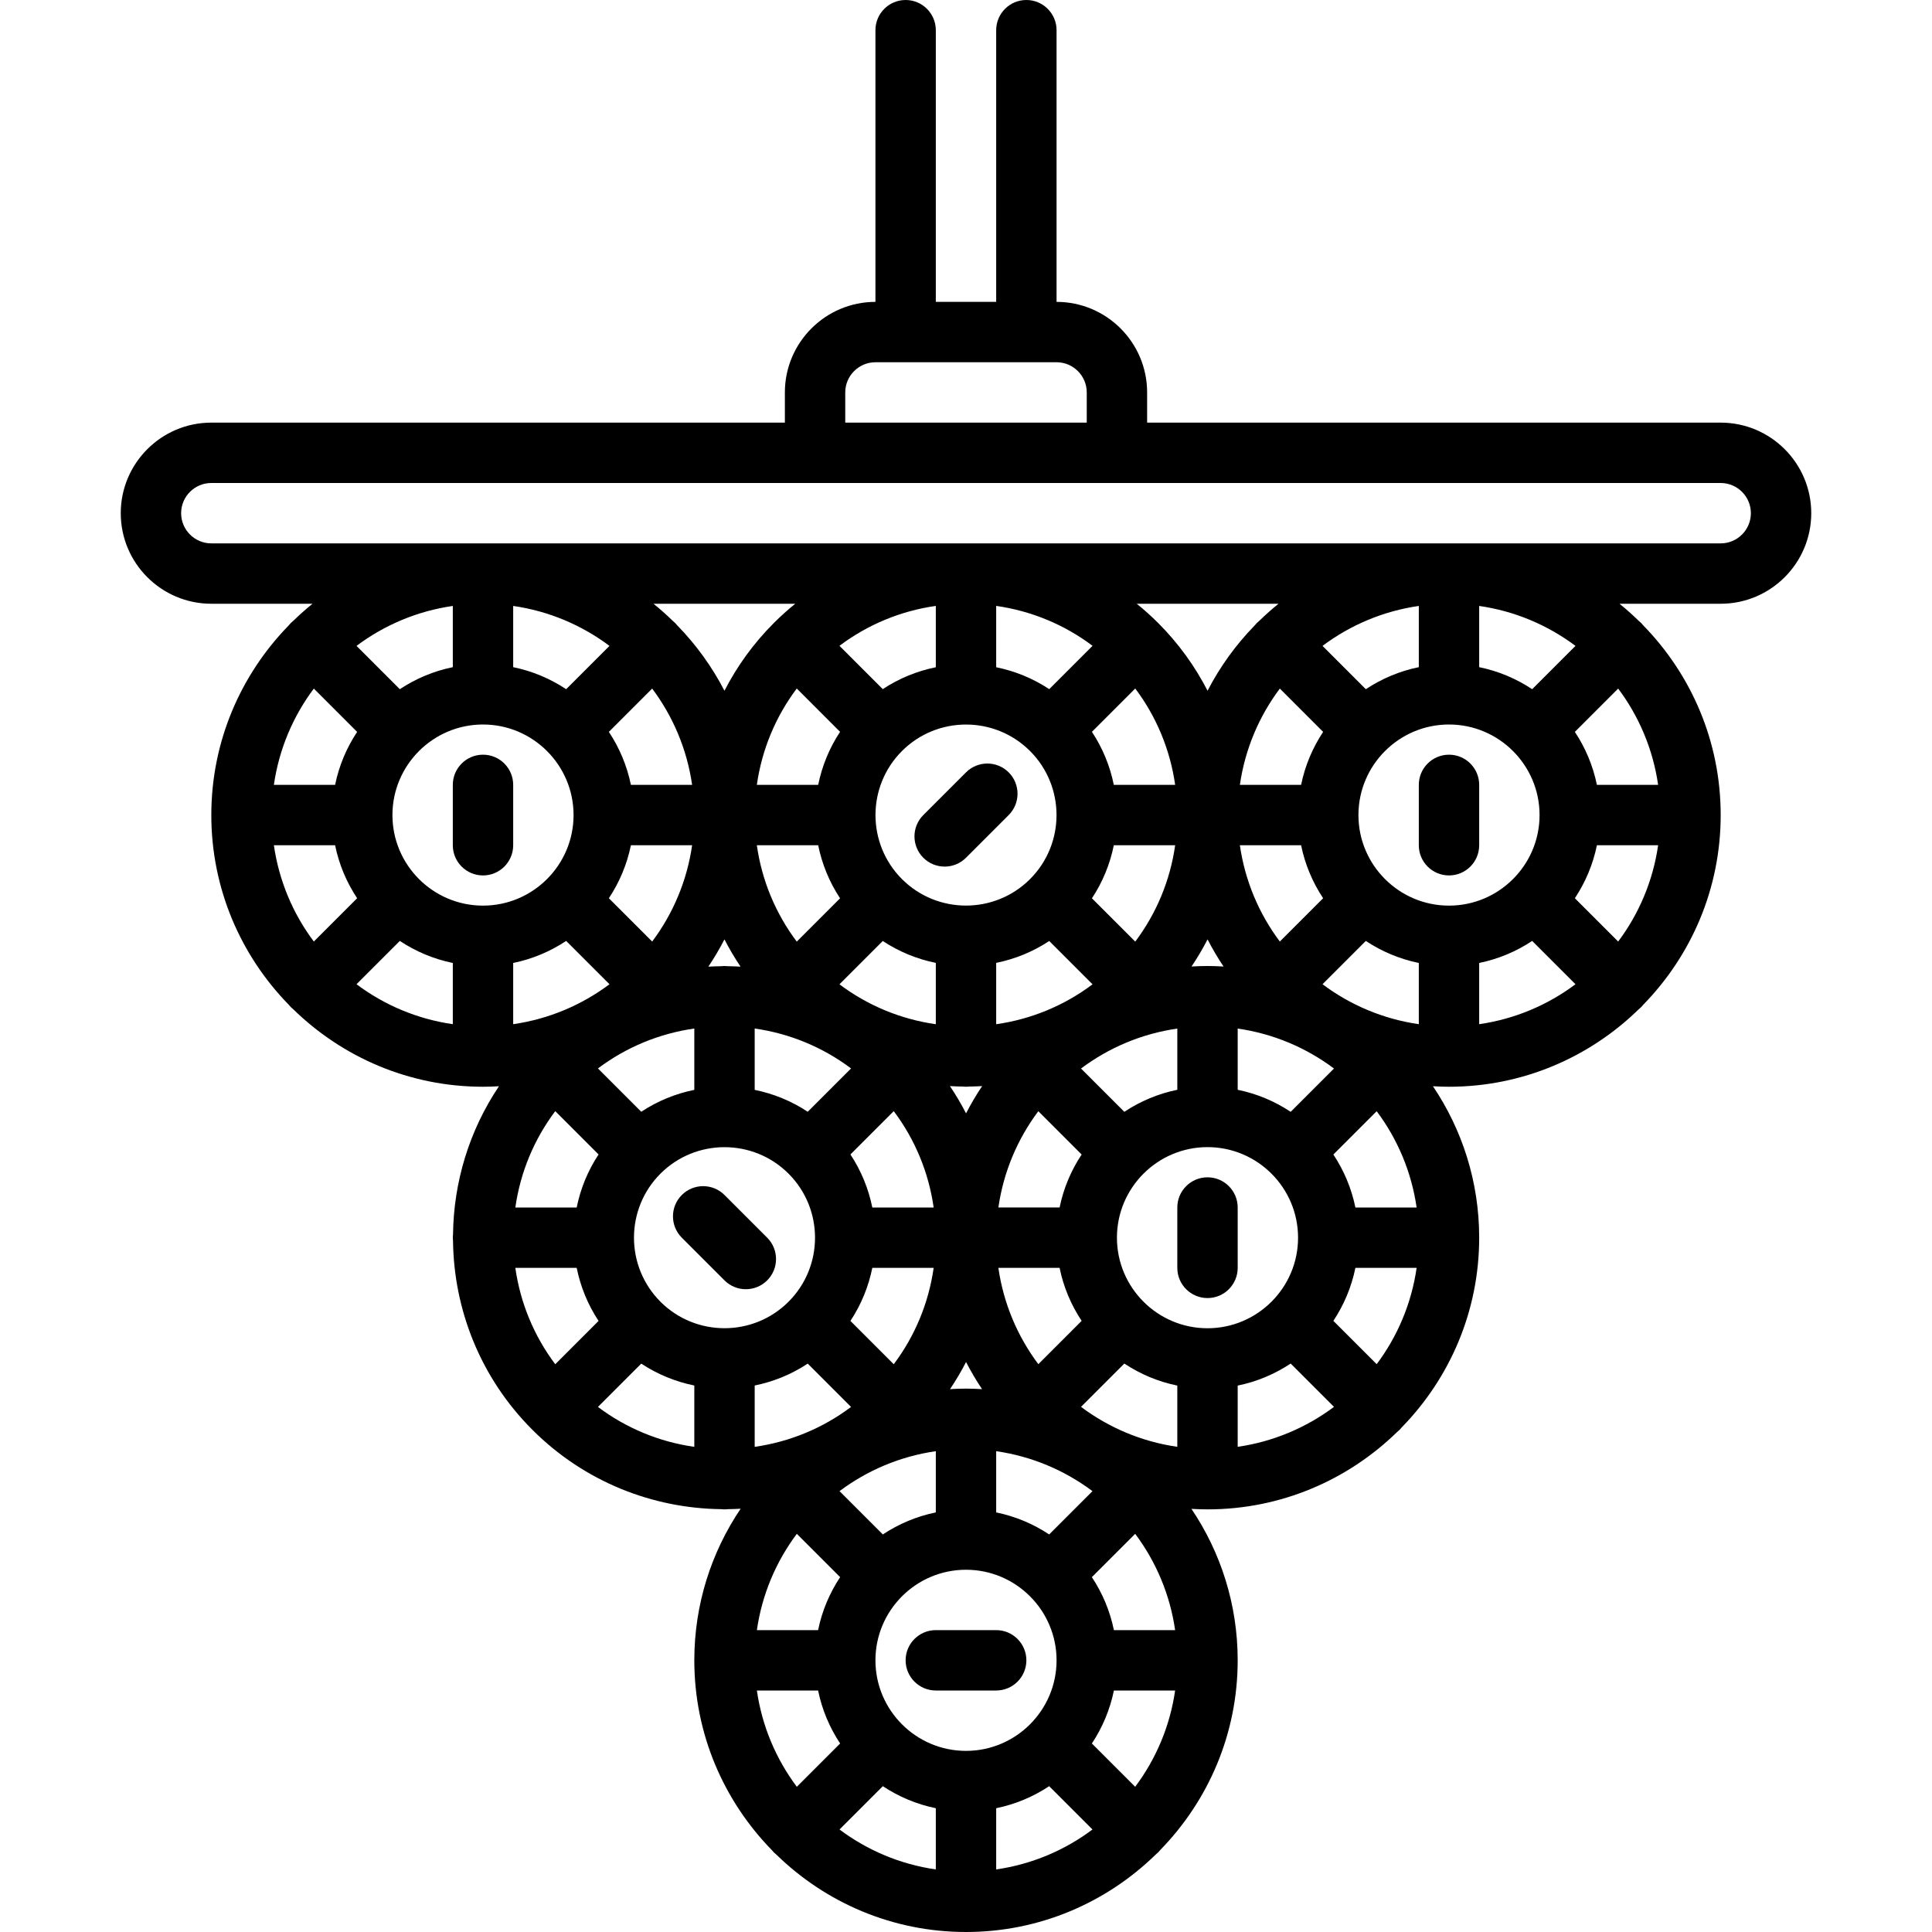 <?xml version="1.0" encoding="iso-8859-1"?>
<!-- Generator: Adobe Illustrator 17.1.0, SVG Export Plug-In . SVG Version: 6.00 Build 0)  -->
<!DOCTYPE svg PUBLIC "-//W3C//DTD SVG 1.1//EN" "http://www.w3.org/Graphics/SVG/1.1/DTD/svg11.dtd">
<svg version="1.1" id="Capa_1" xmlns="http://www.w3.org/2000/svg" xmlns:xlink="http://www.w3.org/1999/xlink" x="0px" y="0px"
	 viewBox="0 0 512 512" style="enable-background:new 0 0 512 512;" xml:space="preserve">
<g>
	<path d="M456,112H304v-8c0-13.234-10.766-24-24-24V8c0-4.418-3.582-8-8-8s-8,3.582-8,8v72h-16V8c0-4.418-3.582-8-8-8s-8,3.582-8,8
		v72c-13.234,0-24,10.766-24,24v8H56c-13.234,0-24,10.766-24,24s10.766,24,24,24h26.815c-1.752,1.416-3.434,2.914-5.045,4.485
		c-0.235,0.187-0.464,0.386-0.681,0.603c-0.218,0.218-0.417,0.447-0.604,0.682C63.823,178.753,56,196.476,56,216
		s7.823,37.247,20.484,50.23c0.187,0.235,0.386,0.464,0.604,0.682c0.218,0.218,0.446,0.416,0.681,0.603
		C90.752,280.177,108.476,288,128,288c1.421,0,2.829-0.053,4.23-0.134c-7.947,11.826-12.002,25.502-12.174,39.224
		C120.021,327.389,120,327.692,120,328s0.021,0.611,0.055,0.911c0.228,18.133,7.228,36.196,21.033,50.001
		c13.805,13.806,31.869,20.806,50.002,21.033c0.299,0.034,0.602,0.055,0.91,0.055s0.611-0.021,0.91-0.055
		c1.124-0.014,2.247-0.053,3.369-0.119C188.529,411.308,184,425.135,184,440c0,19.524,7.823,37.247,20.484,50.23
		c0.187,0.235,0.386,0.464,0.604,0.682c0.217,0.218,0.446,0.416,0.681,0.603C218.752,504.177,236.476,512,256,512
		s37.248-7.823,50.23-20.485c0.235-0.187,0.464-0.386,0.681-0.603c0.218-0.218,0.417-0.447,0.604-0.682
		C320.177,477.247,328,459.524,328,440c0-14.849-4.52-28.661-12.254-40.136c1.409,0.083,2.825,0.136,4.254,0.136
		c19.524,0,37.248-7.823,50.23-20.485c0.235-0.187,0.464-0.386,0.681-0.603c0.218-0.218,0.417-0.447,0.604-0.682
		C384.177,365.247,392,347.524,392,328c0-14.849-4.52-28.661-12.254-40.136c1.409,0.083,2.825,0.136,4.254,0.136
		c19.524,0,37.248-7.823,50.23-20.485c0.235-0.187,0.464-0.386,0.681-0.603c0.218-0.218,0.417-0.447,0.604-0.682
		C448.177,253.247,456,235.524,456,216s-7.823-37.247-20.484-50.23c-0.187-0.235-0.386-0.464-0.604-0.682
		c-0.217-0.218-0.446-0.416-0.681-0.603c-1.611-1.572-3.293-3.069-5.045-4.485H456c13.234,0,24-10.766,24-24S469.234,112,456,112z
		 M224,104c0-4.411,3.589-8,8-8h48c4.411,0,8,3.589,8,8v8h-64V104z M439.419,208h-16.224c-1.039-5.1-3.056-9.846-5.839-14.042
		l11.477-11.477C434.326,189.81,438.058,198.527,439.419,208z M428.833,249.519l-11.477-11.477c2.783-4.197,4.8-8.943,5.839-14.042
		h16.224C438.058,233.473,434.326,242.19,428.833,249.519z M350.481,260.833l11.477-11.477c4.197,2.783,8.943,4.8,14.042,5.839
		v16.224C366.527,270.058,357.81,266.326,350.481,260.833z M364.833,361.519l-11.477-11.477c2.783-4.197,4.8-8.943,5.839-14.042
		h16.224C374.058,345.473,370.326,354.19,364.833,361.519z M286.481,372.833l11.477-11.477c4.197,2.783,8.943,4.8,14.042,5.839
		v16.224C302.527,382.058,293.81,378.326,286.481,372.833z M300.833,473.519l-11.477-11.477c2.783-4.197,4.8-8.943,5.839-14.042
		h16.224C310.058,457.473,306.326,466.19,300.833,473.519z M200.581,448h16.224c1.039,5.1,3.056,9.846,5.839,14.042l-11.477,11.477
		C205.674,466.19,201.942,457.473,200.581,448z M136.57,336h16.257c1,4.935,2.93,9.718,5.801,14.058l-11.48,11.48
		C141.51,354.031,137.892,345.295,136.57,336z M72.581,224h16.224c1.039,5.1,3.056,9.846,5.839,14.042l-11.477,11.477
		C77.674,242.19,73.942,233.473,72.581,224z M83.167,182.481l11.477,11.477c-2.783,4.197-4.8,8.943-5.839,14.042H72.581
		C73.942,198.527,77.674,189.81,83.167,182.481z M183.419,208h-16.224c-1.039-5.1-3.056-9.846-5.839-14.042l11.477-11.477
		C178.326,189.81,182.058,198.527,183.419,208z M408,216c0,13.233-10.767,24-24,24s-24-10.767-24-24s10.767-24,24-24
		S408,202.767,408,216z M320,352c-13.233,0-24-10.767-24-24s10.767-24,24-24s24,10.767,24,24S333.233,352,320,352z M256,464
		c-13.233,0-24-10.767-24-24s10.767-24,24-24s24,10.767,24,24S269.233,464,256,464z M175.029,344.971
		c-9.357-9.358-9.357-24.583,0-33.941c4.679-4.679,10.825-7.018,16.971-7.018s12.292,2.339,16.971,7.018
		c9.357,9.358,9.357,24.583,0,33.941C199.613,354.328,184.387,354.328,175.029,344.971z M128,240c-13.233,0-24-10.767-24-24
		s10.767-24,24-24s24,10.767,24,24S141.233,240,128,240z M167.195,224h16.224c-1.361,9.473-5.093,18.19-10.587,25.519
		l-11.477-11.477C164.139,233.846,166.156,229.1,167.195,224z M216.827,224c1,4.935,2.93,9.718,5.801,14.058l-11.48,11.48
		c-5.638-7.507-9.257-16.244-10.578-25.538H216.827z M311.43,224c-1.322,9.295-4.94,18.031-10.578,25.538l-11.48-11.48
		c2.871-4.341,4.801-9.123,5.801-14.058H311.43z M297.958,294.644l-11.477-11.477c7.329-5.494,16.047-9.225,25.519-10.587v16.224
		C306.901,289.844,302.154,291.861,297.958,294.644z M264.581,320c1.361-9.473,5.093-18.19,10.587-25.519l11.477,11.477
		c-2.783,4.197-4.8,8.943-5.839,14.042H264.581z M256,368c-1.421,0-2.829,0.053-4.23,0.134c1.565-2.329,2.979-4.729,4.243-7.188
		c1.282,2.481,2.689,4.887,4.241,7.19C258.845,368.054,257.429,368,256,368z M231.173,320c-1-4.935-2.93-9.718-5.801-14.058
		l11.48-11.48c5.638,7.507,9.257,16.244,10.578,25.538H231.173z M256,192.011c6.146,0,12.292,2.339,16.971,7.018
		c9.357,9.358,9.357,24.583,0,33.941c-9.357,9.357-24.584,9.357-33.941,0c-9.357-9.358-9.357-24.583,0-33.941
		C243.708,194.351,249.854,192.011,256,192.011z M255.09,287.945c0.299,0.034,0.602,0.055,0.91,0.055s0.611-0.021,0.91-0.055
		c1.124-0.014,2.247-0.053,3.369-0.119c-1.562,2.314-2.976,4.734-4.266,7.228c-1.271-2.473-2.694-4.885-4.27-7.227
		C252.858,287.892,253.974,287.931,255.09,287.945z M264,271.43v-16.257c4.935-1,9.718-2.93,14.058-5.801l11.48,11.48
		C282.031,266.49,273.295,270.108,264,271.43z M233.942,249.372c4.341,2.871,9.123,4.801,14.058,5.801v16.257
		c-9.295-1.322-18.031-4.94-25.538-10.578L233.942,249.372z M192.908,256.055C192.61,256.021,192.307,256,192,256
		s-0.61,0.021-0.908,0.055c-1.124,0.014-2.248,0.053-3.371,0.119c1.562-2.314,2.976-4.734,4.266-7.228
		c1.271,2.473,2.694,4.885,4.27,7.226C195.141,256.107,194.025,256.069,192.908,256.055z M200,272.57
		c9.295,1.322,18.031,4.94,25.538,10.578l-11.48,11.48c-4.341-2.871-9.123-4.801-14.058-5.801V272.57z M320,256
		c-1.421,0-2.829,0.053-4.23,0.134c1.565-2.329,2.979-4.729,4.243-7.188c1.282,2.481,2.689,4.887,4.241,7.19
		C322.845,256.054,321.429,256,320,256z M278.058,182.628c-4.341-2.871-9.123-4.801-14.058-5.801V160.57
		c9.295,1.322,18.031,4.94,25.538,10.578L278.058,182.628z M248,176.827c-4.935,1-9.718,2.93-14.058,5.801l-11.48-11.48
		c7.507-5.638,16.244-9.257,25.538-10.578V176.827z M184,272.57v16.257c-4.935,1-9.718,2.93-14.058,5.801l-11.48-11.48
		C165.969,277.51,174.705,273.892,184,272.57z M231.173,336h16.257c-1.322,9.295-4.94,18.031-10.578,25.538l-11.48-11.48
		C228.243,345.718,230.173,340.935,231.173,336z M248,384.581v16.224c-5.099,1.039-9.846,3.056-14.042,5.839l-11.477-11.477
		C229.81,389.674,238.527,385.942,248,384.581z M278.042,406.644c-4.197-2.783-8.943-4.8-14.042-5.839v-16.224
		c9.473,1.361,18.19,5.093,25.519,10.587L278.042,406.644z M275.167,361.519c-5.494-7.329-9.225-16.046-10.587-25.519h16.224
		c1.039,5.1,3.056,9.846,5.839,14.042L275.167,361.519z M342.042,294.644c-4.197-2.783-8.943-4.8-14.042-5.839v-16.224
		c9.473,1.361,18.19,5.093,25.519,10.587L342.042,294.644z M339.167,249.519c-5.494-7.329-9.225-16.046-10.587-25.519h16.224
		c1.039,5.1,3.056,9.846,5.839,14.042L339.167,249.519z M376,176.805c-5.099,1.039-9.846,3.056-14.042,5.839l-11.477-11.477
		c7.329-5.494,16.047-9.225,25.519-10.587V176.805z M339.167,182.481l11.477,11.477c-2.783,4.197-4.8,8.943-5.839,14.042h-16.224
		C329.942,198.527,333.674,189.81,339.167,182.481z M295.173,208c-1-4.935-2.93-9.718-5.801-14.058l11.48-11.48
		c5.638,7.507,9.257,16.244,10.578,25.538H295.173z M211.148,182.462l11.48,11.48c-2.871,4.341-4.801,9.123-5.801,14.058H200.57
		C201.892,198.705,205.51,189.969,211.148,182.462z M150.042,182.644c-4.197-2.783-8.943-4.8-14.042-5.839v-16.224
		c9.473,1.361,18.19,5.093,25.519,10.587L150.042,182.644z M120,176.805c-5.099,1.039-9.846,3.056-14.042,5.839l-11.477-11.477
		c7.329-5.494,16.046-9.225,25.519-10.587V176.805z M105.958,249.356c4.197,2.783,8.943,4.8,14.042,5.839v16.224
		c-9.473-1.361-18.19-5.093-25.519-10.587L105.958,249.356z M136,255.195c5.099-1.039,9.846-3.056,14.042-5.839l11.477,11.477
		c-7.329,5.494-16.046,9.225-25.519,10.587V255.195z M147.148,294.462l11.48,11.48c-2.871,4.341-4.801,9.123-5.801,14.058H136.57
		C137.892,310.705,141.51,301.969,147.148,294.462z M169.942,361.372c4.341,2.871,9.123,4.801,14.058,5.801v16.257
		c-9.295-1.322-18.031-4.94-25.538-10.578L169.942,361.372z M200,367.173c4.935-1,9.718-2.93,14.058-5.801l11.48,11.48
		c-7.507,5.638-16.244,9.257-25.538,10.578V367.173z M211.167,406.481l11.477,11.477c-2.783,4.197-4.8,8.943-5.839,14.042h-16.224
		C201.942,422.527,205.674,413.81,211.167,406.481z M233.958,473.356c4.197,2.783,8.943,4.8,14.042,5.839v16.224
		c-9.473-1.361-18.19-5.093-25.519-10.587L233.958,473.356z M264,479.195c5.099-1.039,9.846-3.056,14.042-5.839l11.477,11.477
		c-7.329,5.494-16.047,9.225-25.519,10.587V479.195z M295.195,432c-1.039-5.1-3.056-9.846-5.839-14.042l11.477-11.477
		c5.494,7.329,9.225,16.046,10.587,25.519H295.195z M328,367.195c5.099-1.039,9.846-3.056,14.042-5.839l11.477,11.477
		c-7.329,5.494-16.047,9.225-25.519,10.587V367.195z M359.195,320c-1.039-5.1-3.056-9.846-5.839-14.042l11.477-11.477
		c5.494,7.329,9.225,16.046,10.587,25.519H359.195z M392,255.195c5.099-1.039,9.846-3.056,14.042-5.839l11.477,11.477
		c-7.329,5.494-16.047,9.225-25.519,10.587V255.195z M406.042,182.644c-4.197-2.783-8.943-4.8-14.042-5.839v-16.224
		c9.473,1.361,18.19,5.093,25.519,10.587L406.042,182.644z M333.77,164.485c-0.235,0.187-0.464,0.386-0.681,0.603
		c-0.218,0.218-0.417,0.447-0.604,0.682c-4.964,5.09-9.177,10.91-12.471,17.283c-3.326-6.474-7.685-12.549-13.101-17.965
		c-1.815-1.815-3.707-3.508-5.66-5.088h37.563C337.063,161.416,335.381,162.914,333.77,164.485z M205.088,165.088
		c-5.416,5.416-9.775,11.491-13.101,17.965c-3.295-6.373-7.507-12.193-12.471-17.283c-0.187-0.235-0.386-0.464-0.604-0.682
		c-0.217-0.218-0.446-0.416-0.681-0.603c-1.611-1.572-3.293-3.069-5.045-4.485h37.563
		C208.795,161.581,206.904,163.273,205.088,165.088z M456,144H56c-4.411,0-8-3.589-8-8s3.589-8,8-8h400c4.411,0,8,3.589,8,8
		S460.411,144,456,144z"/>
	<path d="M250.343,229.657c2.047,0,4.095-0.781,5.657-2.343L267.313,216c3.125-3.124,3.125-8.189,0-11.313
		c-3.124-3.124-8.189-3.124-11.313,0L244.687,216c-3.125,3.124-3.125,8.189,0,11.313
		C246.249,228.875,248.296,229.657,250.343,229.657z"/>
	<path d="M376,208v16c0,4.418,3.582,8,8,8s8-3.582,8-8v-16c0-4.418-3.582-8-8-8S376,203.582,376,208z"/>
	<path d="M128,200c-4.418,0-8,3.582-8,8v16c0,4.418,3.582,8,8,8s8-3.582,8-8v-16C136,203.582,132.418,200,128,200z"/>
	<path d="M320,312c-4.418,0-8,3.582-8,8v16c0,4.418,3.582,8,8,8s8-3.582,8-8v-16C328,315.582,324.418,312,320,312z"/>
	<path d="M192,316.687c-3.124-3.124-8.189-3.124-11.313,0c-3.125,3.124-3.125,8.189,0,11.313L192,339.313
		c1.562,1.562,3.609,2.343,5.657,2.343s4.095-0.781,5.657-2.343c3.125-3.124,3.125-8.189,0-11.313L192,316.687z"/>
	<path d="M264,432h-16c-4.418,0-8,3.582-8,8s3.582,8,8,8h16c4.418,0,8-3.582,8-8S268.418,432,264,432z"/>
</g>
<g>
</g>
<g>
</g>
<g>
</g>
<g>
</g>
<g>
</g>
<g>
</g>
<g>
</g>
<g>
</g>
<g>
</g>
<g>
</g>
<g>
</g>
<g>
</g>
<g>
</g>
<g>
</g>
<g>
</g>
</svg>
